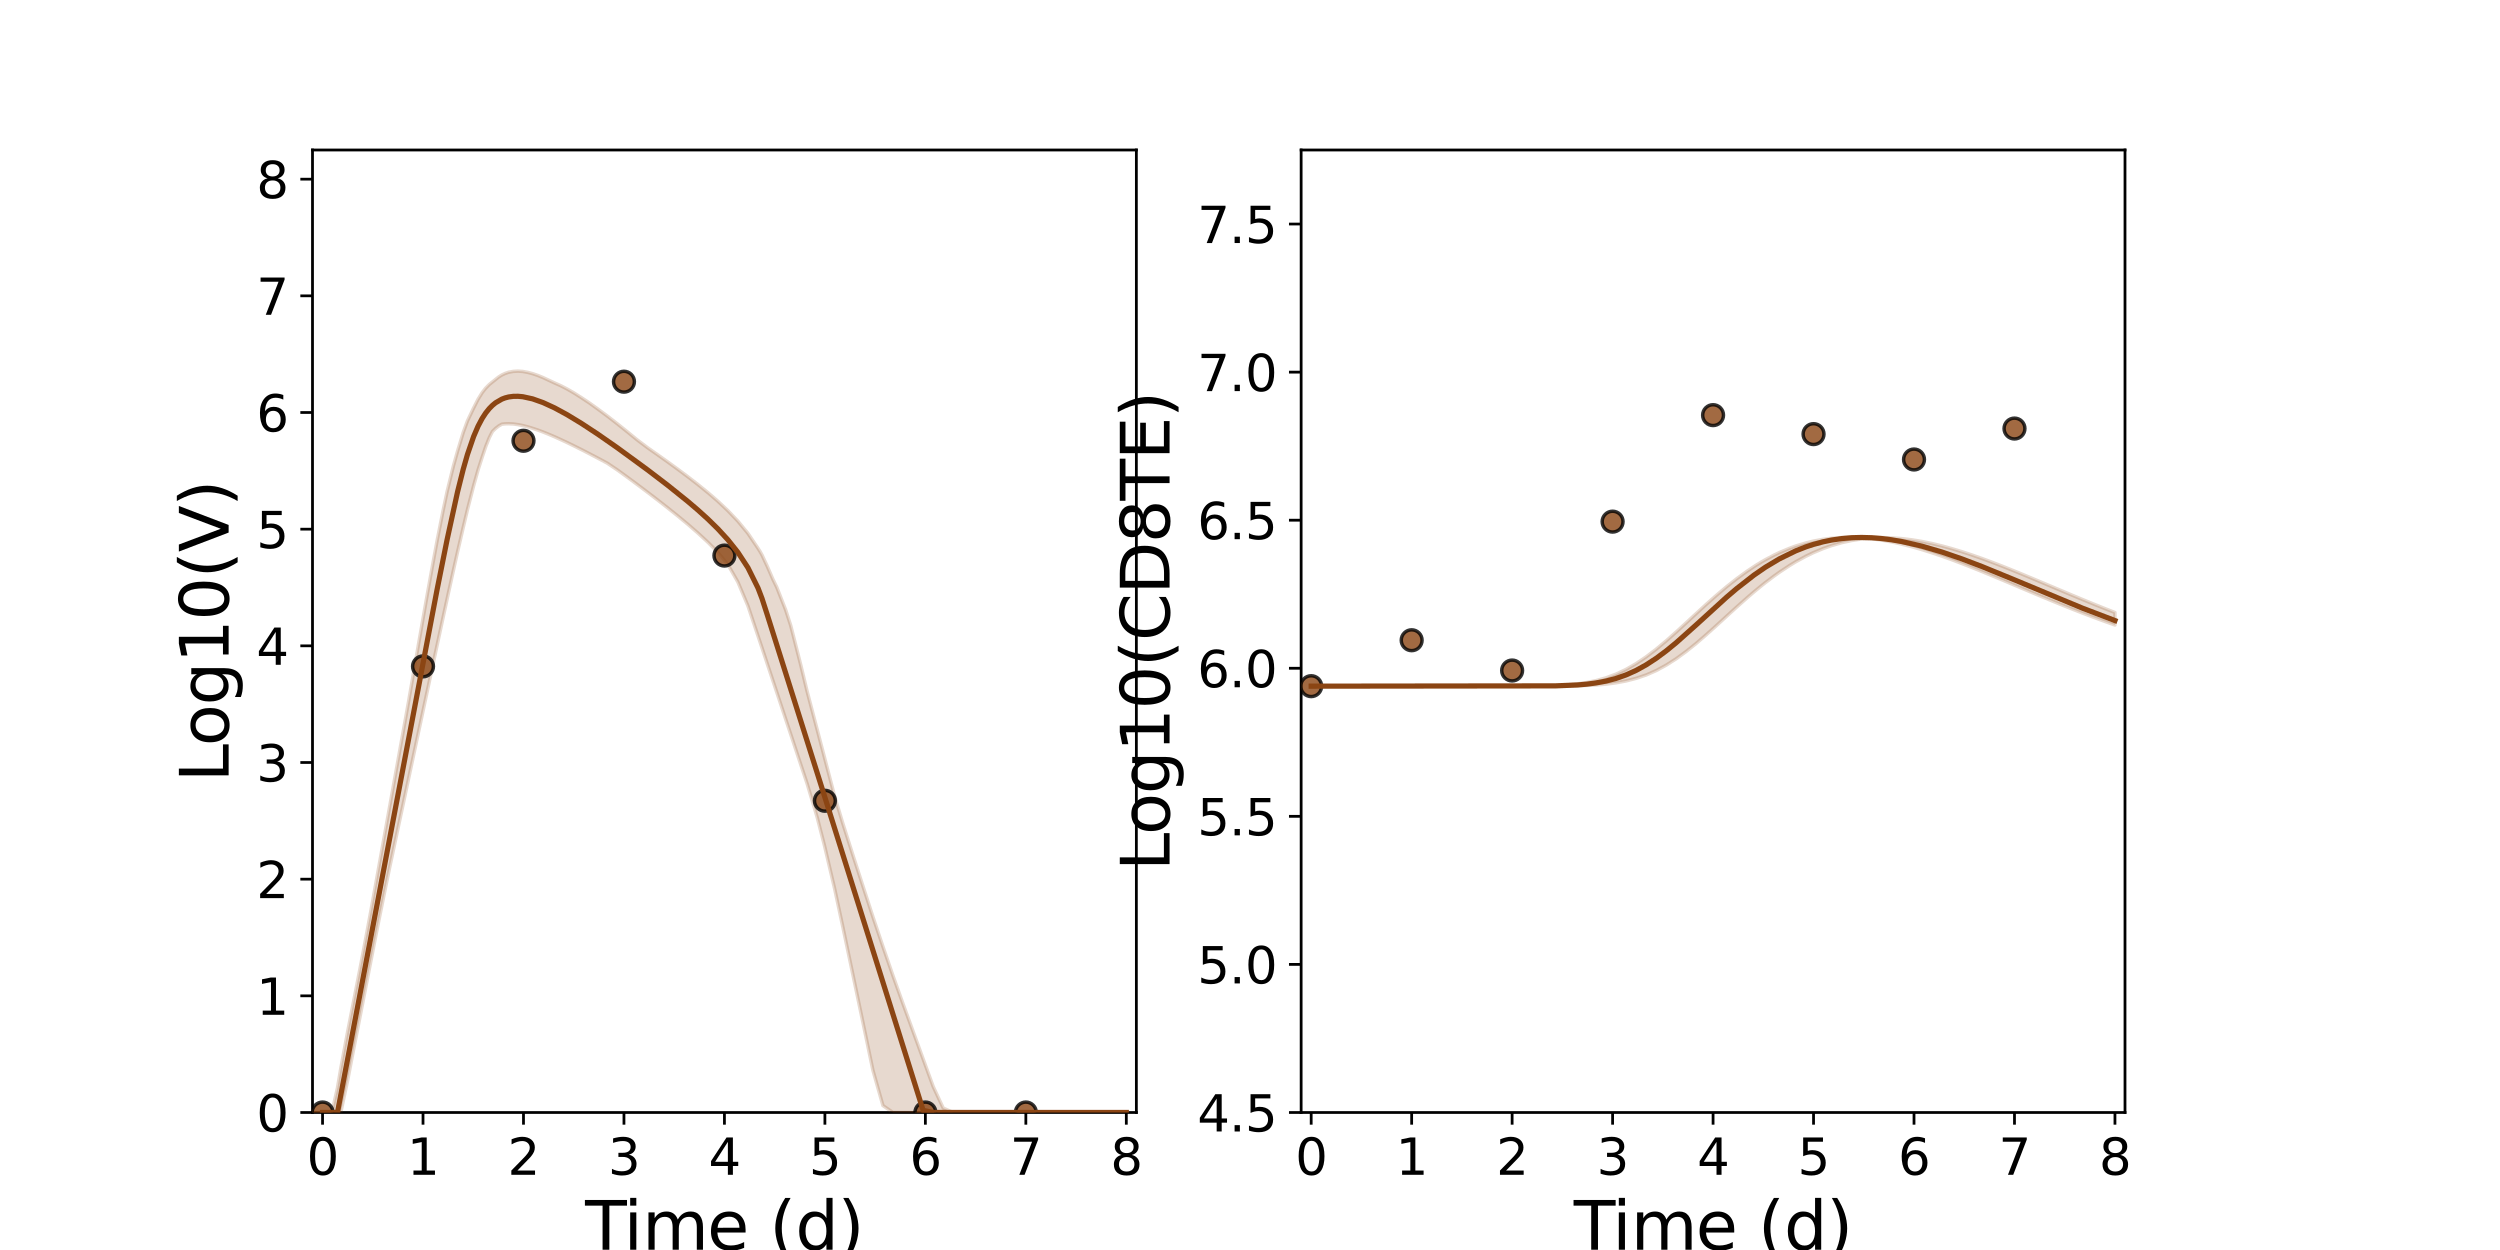 <?xml version="1.0" encoding="utf-8" standalone="no"?>
<!DOCTYPE svg PUBLIC "-//W3C//DTD SVG 1.1//EN"
  "http://www.w3.org/Graphics/SVG/1.1/DTD/svg11.dtd">
<svg xmlns:xlink="http://www.w3.org/1999/xlink" width="720pt" height="360pt" viewBox="0 0 720 360" xmlns="http://www.w3.org/2000/svg" version="1.1">
 <defs>
  <style type="text/css">*{stroke-linejoin: round; stroke-linecap: butt}</style>
 </defs>
 <g id="figure_1">
  <g id="patch_1">
   <path d="M 0 360 
L 720 360 
L 720 0 
L 0 0 
z
" style="fill: #ffffff"/>
  </g>
  <g id="axes_1">
   <g id="patch_2">
    <path d="M 90 320.4 
L 327.273 320.4 
L 327.273 43.2 
L 90 43.2 
z
" style="fill: #ffffff"/>
   </g>
   <g id="matplotlib.axis_1">
    <g id="xtick_1">
     <g id="line2d_1">
      <defs>
       <path id="ma4bed86391" d="M 0 0 
L 0 3.5 
" style="stroke: #000000; stroke-width: 0.8"/>
      </defs>
      <g>
       <use xlink:href="#ma4bed86391" x="92.894" y="320.4" style="stroke: #000000; stroke-width: 0.8"/>
      </g>
     </g>
     <g id="text_1">
      <!-- 0 -->
      <g transform="translate(88.313 338.342) scale(0.144 -0.144)">
       <defs>
        <path id="DejaVuSans-30" d="M 2034 4250 
Q 1547 4250 1301 3770 
Q 1056 3291 1056 2328 
Q 1056 1369 1301 889 
Q 1547 409 2034 409 
Q 2525 409 2770 889 
Q 3016 1369 3016 2328 
Q 3016 3291 2770 3770 
Q 2525 4250 2034 4250 
z
M 2034 4750 
Q 2819 4750 3233 4129 
Q 3647 3509 3647 2328 
Q 3647 1150 3233 529 
Q 2819 -91 2034 -91 
Q 1250 -91 836 529 
Q 422 1150 422 2328 
Q 422 3509 836 4129 
Q 1250 4750 2034 4750 
z
" transform="scale(0.016)"/>
       </defs>
       <use xlink:href="#DejaVuSans-30"/>
      </g>
     </g>
    </g>
    <g id="xtick_2">
     <g id="line2d_2">
      <g>
       <use xlink:href="#ma4bed86391" x="121.829" y="320.4" style="stroke: #000000; stroke-width: 0.8"/>
      </g>
     </g>
     <g id="text_2">
      <!-- 1 -->
      <g transform="translate(117.248 338.342) scale(0.144 -0.144)">
       <defs>
        <path id="DejaVuSans-31" d="M 794 531 
L 1825 531 
L 1825 4091 
L 703 3866 
L 703 4441 
L 1819 4666 
L 2450 4666 
L 2450 531 
L 3481 531 
L 3481 0 
L 794 0 
L 794 531 
z
" transform="scale(0.016)"/>
       </defs>
       <use xlink:href="#DejaVuSans-31"/>
      </g>
     </g>
    </g>
    <g id="xtick_3">
     <g id="line2d_3">
      <g>
       <use xlink:href="#ma4bed86391" x="150.765" y="320.4" style="stroke: #000000; stroke-width: 0.8"/>
      </g>
     </g>
     <g id="text_3">
      <!-- 2 -->
      <g transform="translate(146.184 338.342) scale(0.144 -0.144)">
       <defs>
        <path id="DejaVuSans-32" d="M 1228 531 
L 3431 531 
L 3431 0 
L 469 0 
L 469 531 
Q 828 903 1448 1529 
Q 2069 2156 2228 2338 
Q 2531 2678 2651 2914 
Q 2772 3150 2772 3378 
Q 2772 3750 2511 3984 
Q 2250 4219 1831 4219 
Q 1534 4219 1204 4116 
Q 875 4013 500 3803 
L 500 4441 
Q 881 4594 1212 4672 
Q 1544 4750 1819 4750 
Q 2544 4750 2975 4387 
Q 3406 4025 3406 3419 
Q 3406 3131 3298 2873 
Q 3191 2616 2906 2266 
Q 2828 2175 2409 1742 
Q 1991 1309 1228 531 
z
" transform="scale(0.016)"/>
       </defs>
       <use xlink:href="#DejaVuSans-32"/>
      </g>
     </g>
    </g>
    <g id="xtick_4">
     <g id="line2d_4">
      <g>
       <use xlink:href="#ma4bed86391" x="179.701" y="320.4" style="stroke: #000000; stroke-width: 0.8"/>
      </g>
     </g>
     <g id="text_4">
      <!-- 3 -->
      <g transform="translate(175.12 338.342) scale(0.144 -0.144)">
       <defs>
        <path id="DejaVuSans-33" d="M 2597 2516 
Q 3050 2419 3304 2112 
Q 3559 1806 3559 1356 
Q 3559 666 3084 287 
Q 2609 -91 1734 -91 
Q 1441 -91 1130 -33 
Q 819 25 488 141 
L 488 750 
Q 750 597 1062 519 
Q 1375 441 1716 441 
Q 2309 441 2620 675 
Q 2931 909 2931 1356 
Q 2931 1769 2642 2001 
Q 2353 2234 1838 2234 
L 1294 2234 
L 1294 2753 
L 1863 2753 
Q 2328 2753 2575 2939 
Q 2822 3125 2822 3475 
Q 2822 3834 2567 4026 
Q 2313 4219 1838 4219 
Q 1578 4219 1281 4162 
Q 984 4106 628 3988 
L 628 4550 
Q 988 4650 1302 4700 
Q 1616 4750 1894 4750 
Q 2613 4750 3031 4423 
Q 3450 4097 3450 3541 
Q 3450 3153 3228 2886 
Q 3006 2619 2597 2516 
z
" transform="scale(0.016)"/>
       </defs>
       <use xlink:href="#DejaVuSans-33"/>
      </g>
     </g>
    </g>
    <g id="xtick_5">
     <g id="line2d_5">
      <g>
       <use xlink:href="#ma4bed86391" x="208.636" y="320.4" style="stroke: #000000; stroke-width: 0.8"/>
      </g>
     </g>
     <g id="text_5">
      <!-- 4 -->
      <g transform="translate(204.055 338.342) scale(0.144 -0.144)">
       <defs>
        <path id="DejaVuSans-34" d="M 2419 4116 
L 825 1625 
L 2419 1625 
L 2419 4116 
z
M 2253 4666 
L 3047 4666 
L 3047 1625 
L 3713 1625 
L 3713 1100 
L 3047 1100 
L 3047 0 
L 2419 0 
L 2419 1100 
L 313 1100 
L 313 1709 
L 2253 4666 
z
" transform="scale(0.016)"/>
       </defs>
       <use xlink:href="#DejaVuSans-34"/>
      </g>
     </g>
    </g>
    <g id="xtick_6">
     <g id="line2d_6">
      <g>
       <use xlink:href="#ma4bed86391" x="237.572" y="320.4" style="stroke: #000000; stroke-width: 0.8"/>
      </g>
     </g>
     <g id="text_6">
      <!-- 5 -->
      <g transform="translate(232.991 338.342) scale(0.144 -0.144)">
       <defs>
        <path id="DejaVuSans-35" d="M 691 4666 
L 3169 4666 
L 3169 4134 
L 1269 4134 
L 1269 2991 
Q 1406 3038 1543 3061 
Q 1681 3084 1819 3084 
Q 2600 3084 3056 2656 
Q 3513 2228 3513 1497 
Q 3513 744 3044 326 
Q 2575 -91 1722 -91 
Q 1428 -91 1123 -41 
Q 819 9 494 109 
L 494 744 
Q 775 591 1075 516 
Q 1375 441 1709 441 
Q 2250 441 2565 725 
Q 2881 1009 2881 1497 
Q 2881 1984 2565 2268 
Q 2250 2553 1709 2553 
Q 1456 2553 1204 2497 
Q 953 2441 691 2322 
L 691 4666 
z
" transform="scale(0.016)"/>
       </defs>
       <use xlink:href="#DejaVuSans-35"/>
      </g>
     </g>
    </g>
    <g id="xtick_7">
     <g id="line2d_7">
      <g>
       <use xlink:href="#ma4bed86391" x="266.508" y="320.4" style="stroke: #000000; stroke-width: 0.8"/>
      </g>
     </g>
     <g id="text_7">
      <!-- 6 -->
      <g transform="translate(261.927 338.342) scale(0.144 -0.144)">
       <defs>
        <path id="DejaVuSans-36" d="M 2113 2584 
Q 1688 2584 1439 2293 
Q 1191 2003 1191 1497 
Q 1191 994 1439 701 
Q 1688 409 2113 409 
Q 2538 409 2786 701 
Q 3034 994 3034 1497 
Q 3034 2003 2786 2293 
Q 2538 2584 2113 2584 
z
M 3366 4563 
L 3366 3988 
Q 3128 4100 2886 4159 
Q 2644 4219 2406 4219 
Q 1781 4219 1451 3797 
Q 1122 3375 1075 2522 
Q 1259 2794 1537 2939 
Q 1816 3084 2150 3084 
Q 2853 3084 3261 2657 
Q 3669 2231 3669 1497 
Q 3669 778 3244 343 
Q 2819 -91 2113 -91 
Q 1303 -91 875 529 
Q 447 1150 447 2328 
Q 447 3434 972 4092 
Q 1497 4750 2381 4750 
Q 2619 4750 2861 4703 
Q 3103 4656 3366 4563 
z
" transform="scale(0.016)"/>
       </defs>
       <use xlink:href="#DejaVuSans-36"/>
      </g>
     </g>
    </g>
    <g id="xtick_8">
     <g id="line2d_8">
      <g>
       <use xlink:href="#ma4bed86391" x="295.443" y="320.4" style="stroke: #000000; stroke-width: 0.8"/>
      </g>
     </g>
     <g id="text_8">
      <!-- 7 -->
      <g transform="translate(290.862 338.342) scale(0.144 -0.144)">
       <defs>
        <path id="DejaVuSans-37" d="M 525 4666 
L 3525 4666 
L 3525 4397 
L 1831 0 
L 1172 0 
L 2766 4134 
L 525 4134 
L 525 4666 
z
" transform="scale(0.016)"/>
       </defs>
       <use xlink:href="#DejaVuSans-37"/>
      </g>
     </g>
    </g>
    <g id="xtick_9">
     <g id="line2d_9">
      <g>
       <use xlink:href="#ma4bed86391" x="324.379" y="320.4" style="stroke: #000000; stroke-width: 0.8"/>
      </g>
     </g>
     <g id="text_9">
      <!-- 8 -->
      <g transform="translate(319.798 338.342) scale(0.144 -0.144)">
       <defs>
        <path id="DejaVuSans-38" d="M 2034 2216 
Q 1584 2216 1326 1975 
Q 1069 1734 1069 1313 
Q 1069 891 1326 650 
Q 1584 409 2034 409 
Q 2484 409 2743 651 
Q 3003 894 3003 1313 
Q 3003 1734 2745 1975 
Q 2488 2216 2034 2216 
z
M 1403 2484 
Q 997 2584 770 2862 
Q 544 3141 544 3541 
Q 544 4100 942 4425 
Q 1341 4750 2034 4750 
Q 2731 4750 3128 4425 
Q 3525 4100 3525 3541 
Q 3525 3141 3298 2862 
Q 3072 2584 2669 2484 
Q 3125 2378 3379 2068 
Q 3634 1759 3634 1313 
Q 3634 634 3220 271 
Q 2806 -91 2034 -91 
Q 1263 -91 848 271 
Q 434 634 434 1313 
Q 434 1759 690 2068 
Q 947 2378 1403 2484 
z
M 1172 3481 
Q 1172 3119 1398 2916 
Q 1625 2713 2034 2713 
Q 2441 2713 2670 2916 
Q 2900 3119 2900 3481 
Q 2900 3844 2670 4047 
Q 2441 4250 2034 4250 
Q 1625 4250 1398 4047 
Q 1172 3844 1172 3481 
z
" transform="scale(0.016)"/>
       </defs>
       <use xlink:href="#DejaVuSans-38"/>
      </g>
     </g>
    </g>
    <g id="text_10">
     <!-- Time (d) -->
     <g transform="translate(168.511 359.925) scale(0.192 -0.192)">
      <defs>
       <path id="DejaVuSans-54" d="M -19 4666 
L 3928 4666 
L 3928 4134 
L 2272 4134 
L 2272 0 
L 1638 0 
L 1638 4134 
L -19 4134 
L -19 4666 
z
" transform="scale(0.016)"/>
       <path id="DejaVuSans-69" d="M 603 3500 
L 1178 3500 
L 1178 0 
L 603 0 
L 603 3500 
z
M 603 4863 
L 1178 4863 
L 1178 4134 
L 603 4134 
L 603 4863 
z
" transform="scale(0.016)"/>
       <path id="DejaVuSans-6d" d="M 3328 2828 
Q 3544 3216 3844 3400 
Q 4144 3584 4550 3584 
Q 5097 3584 5394 3201 
Q 5691 2819 5691 2113 
L 5691 0 
L 5113 0 
L 5113 2094 
Q 5113 2597 4934 2840 
Q 4756 3084 4391 3084 
Q 3944 3084 3684 2787 
Q 3425 2491 3425 1978 
L 3425 0 
L 2847 0 
L 2847 2094 
Q 2847 2600 2669 2842 
Q 2491 3084 2119 3084 
Q 1678 3084 1418 2786 
Q 1159 2488 1159 1978 
L 1159 0 
L 581 0 
L 581 3500 
L 1159 3500 
L 1159 2956 
Q 1356 3278 1631 3431 
Q 1906 3584 2284 3584 
Q 2666 3584 2933 3390 
Q 3200 3197 3328 2828 
z
" transform="scale(0.016)"/>
       <path id="DejaVuSans-65" d="M 3597 1894 
L 3597 1613 
L 953 1613 
Q 991 1019 1311 708 
Q 1631 397 2203 397 
Q 2534 397 2845 478 
Q 3156 559 3463 722 
L 3463 178 
Q 3153 47 2828 -22 
Q 2503 -91 2169 -91 
Q 1331 -91 842 396 
Q 353 884 353 1716 
Q 353 2575 817 3079 
Q 1281 3584 2069 3584 
Q 2775 3584 3186 3129 
Q 3597 2675 3597 1894 
z
M 3022 2063 
Q 3016 2534 2758 2815 
Q 2500 3097 2075 3097 
Q 1594 3097 1305 2825 
Q 1016 2553 972 2059 
L 3022 2063 
z
" transform="scale(0.016)"/>
       <path id="DejaVuSans-20" transform="scale(0.016)"/>
       <path id="DejaVuSans-28" d="M 1984 4856 
Q 1566 4138 1362 3434 
Q 1159 2731 1159 2009 
Q 1159 1288 1364 580 
Q 1569 -128 1984 -844 
L 1484 -844 
Q 1016 -109 783 600 
Q 550 1309 550 2009 
Q 550 2706 781 3412 
Q 1013 4119 1484 4856 
L 1984 4856 
z
" transform="scale(0.016)"/>
       <path id="DejaVuSans-64" d="M 2906 2969 
L 2906 4863 
L 3481 4863 
L 3481 0 
L 2906 0 
L 2906 525 
Q 2725 213 2448 61 
Q 2172 -91 1784 -91 
Q 1150 -91 751 415 
Q 353 922 353 1747 
Q 353 2572 751 3078 
Q 1150 3584 1784 3584 
Q 2172 3584 2448 3432 
Q 2725 3281 2906 2969 
z
M 947 1747 
Q 947 1113 1208 752 
Q 1469 391 1925 391 
Q 2381 391 2643 752 
Q 2906 1113 2906 1747 
Q 2906 2381 2643 2742 
Q 2381 3103 1925 3103 
Q 1469 3103 1208 2742 
Q 947 2381 947 1747 
z
" transform="scale(0.016)"/>
       <path id="DejaVuSans-29" d="M 513 4856 
L 1013 4856 
Q 1481 4119 1714 3412 
Q 1947 2706 1947 2009 
Q 1947 1309 1714 600 
Q 1481 -109 1013 -844 
L 513 -844 
Q 928 -128 1133 580 
Q 1338 1288 1338 2009 
Q 1338 2731 1133 3434 
Q 928 4138 513 4856 
z
" transform="scale(0.016)"/>
      </defs>
      <use xlink:href="#DejaVuSans-54"/>
      <use xlink:href="#DejaVuSans-69" x="57.959"/>
      <use xlink:href="#DejaVuSans-6d" x="85.742"/>
      <use xlink:href="#DejaVuSans-65" x="183.154"/>
      <use xlink:href="#DejaVuSans-20" x="244.678"/>
      <use xlink:href="#DejaVuSans-28" x="276.465"/>
      <use xlink:href="#DejaVuSans-64" x="315.479"/>
      <use xlink:href="#DejaVuSans-29" x="378.955"/>
     </g>
    </g>
   </g>
   <g id="matplotlib.axis_2">
    <g id="ytick_1">
     <g id="line2d_10">
      <defs>
       <path id="m85602be87c" d="M 0 0 
L -3.5 0 
" style="stroke: #000000; stroke-width: 0.8"/>
      </defs>
      <g>
       <use xlink:href="#m85602be87c" x="90" y="320.4" style="stroke: #000000; stroke-width: 0.8"/>
      </g>
     </g>
     <g id="text_11">
      <!-- 0 -->
      <g transform="translate(73.838 325.871) scale(0.144 -0.144)">
       <use xlink:href="#DejaVuSans-30"/>
      </g>
     </g>
    </g>
    <g id="ytick_2">
     <g id="line2d_11">
      <g>
       <use xlink:href="#m85602be87c" x="90" y="286.8" style="stroke: #000000; stroke-width: 0.8"/>
      </g>
     </g>
     <g id="text_12">
      <!-- 1 -->
      <g transform="translate(73.838 292.271) scale(0.144 -0.144)">
       <use xlink:href="#DejaVuSans-31"/>
      </g>
     </g>
    </g>
    <g id="ytick_3">
     <g id="line2d_12">
      <g>
       <use xlink:href="#m85602be87c" x="90" y="253.2" style="stroke: #000000; stroke-width: 0.8"/>
      </g>
     </g>
     <g id="text_13">
      <!-- 2 -->
      <g transform="translate(73.838 258.671) scale(0.144 -0.144)">
       <use xlink:href="#DejaVuSans-32"/>
      </g>
     </g>
    </g>
    <g id="ytick_4">
     <g id="line2d_13">
      <g>
       <use xlink:href="#m85602be87c" x="90" y="219.6" style="stroke: #000000; stroke-width: 0.8"/>
      </g>
     </g>
     <g id="text_14">
      <!-- 3 -->
      <g transform="translate(73.838 225.071) scale(0.144 -0.144)">
       <use xlink:href="#DejaVuSans-33"/>
      </g>
     </g>
    </g>
    <g id="ytick_5">
     <g id="line2d_14">
      <g>
       <use xlink:href="#m85602be87c" x="90" y="186" style="stroke: #000000; stroke-width: 0.8"/>
      </g>
     </g>
     <g id="text_15">
      <!-- 4 -->
      <g transform="translate(73.838 191.471) scale(0.144 -0.144)">
       <use xlink:href="#DejaVuSans-34"/>
      </g>
     </g>
    </g>
    <g id="ytick_6">
     <g id="line2d_15">
      <g>
       <use xlink:href="#m85602be87c" x="90" y="152.4" style="stroke: #000000; stroke-width: 0.8"/>
      </g>
     </g>
     <g id="text_16">
      <!-- 5 -->
      <g transform="translate(73.838 157.871) scale(0.144 -0.144)">
       <use xlink:href="#DejaVuSans-35"/>
      </g>
     </g>
    </g>
    <g id="ytick_7">
     <g id="line2d_16">
      <g>
       <use xlink:href="#m85602be87c" x="90" y="118.8" style="stroke: #000000; stroke-width: 0.8"/>
      </g>
     </g>
     <g id="text_17">
      <!-- 6 -->
      <g transform="translate(73.838 124.271) scale(0.144 -0.144)">
       <use xlink:href="#DejaVuSans-36"/>
      </g>
     </g>
    </g>
    <g id="ytick_8">
     <g id="line2d_17">
      <g>
       <use xlink:href="#m85602be87c" x="90" y="85.2" style="stroke: #000000; stroke-width: 0.8"/>
      </g>
     </g>
     <g id="text_18">
      <!-- 7 -->
      <g transform="translate(73.838 90.671) scale(0.144 -0.144)">
       <use xlink:href="#DejaVuSans-37"/>
      </g>
     </g>
    </g>
    <g id="ytick_9">
     <g id="line2d_18">
      <g>
       <use xlink:href="#m85602be87c" x="90" y="51.6" style="stroke: #000000; stroke-width: 0.8"/>
      </g>
     </g>
     <g id="text_19">
      <!-- 8 -->
      <g transform="translate(73.838 57.071) scale(0.144 -0.144)">
       <use xlink:href="#DejaVuSans-38"/>
      </g>
     </g>
    </g>
    <g id="text_20">
     <!-- Log10(V) -->
     <g transform="translate(65.845 225.224) rotate(-90) scale(0.192 -0.192)">
      <defs>
       <path id="DejaVuSans-4c" d="M 628 4666 
L 1259 4666 
L 1259 531 
L 3531 531 
L 3531 0 
L 628 0 
L 628 4666 
z
" transform="scale(0.016)"/>
       <path id="DejaVuSans-6f" d="M 1959 3097 
Q 1497 3097 1228 2736 
Q 959 2375 959 1747 
Q 959 1119 1226 758 
Q 1494 397 1959 397 
Q 2419 397 2687 759 
Q 2956 1122 2956 1747 
Q 2956 2369 2687 2733 
Q 2419 3097 1959 3097 
z
M 1959 3584 
Q 2709 3584 3137 3096 
Q 3566 2609 3566 1747 
Q 3566 888 3137 398 
Q 2709 -91 1959 -91 
Q 1206 -91 779 398 
Q 353 888 353 1747 
Q 353 2609 779 3096 
Q 1206 3584 1959 3584 
z
" transform="scale(0.016)"/>
       <path id="DejaVuSans-67" d="M 2906 1791 
Q 2906 2416 2648 2759 
Q 2391 3103 1925 3103 
Q 1463 3103 1205 2759 
Q 947 2416 947 1791 
Q 947 1169 1205 825 
Q 1463 481 1925 481 
Q 2391 481 2648 825 
Q 2906 1169 2906 1791 
z
M 3481 434 
Q 3481 -459 3084 -895 
Q 2688 -1331 1869 -1331 
Q 1566 -1331 1297 -1286 
Q 1028 -1241 775 -1147 
L 775 -588 
Q 1028 -725 1275 -790 
Q 1522 -856 1778 -856 
Q 2344 -856 2625 -561 
Q 2906 -266 2906 331 
L 2906 616 
Q 2728 306 2450 153 
Q 2172 0 1784 0 
Q 1141 0 747 490 
Q 353 981 353 1791 
Q 353 2603 747 3093 
Q 1141 3584 1784 3584 
Q 2172 3584 2450 3431 
Q 2728 3278 2906 2969 
L 2906 3500 
L 3481 3500 
L 3481 434 
z
" transform="scale(0.016)"/>
       <path id="DejaVuSans-56" d="M 1831 0 
L 50 4666 
L 709 4666 
L 2188 738 
L 3669 4666 
L 4325 4666 
L 2547 0 
L 1831 0 
z
" transform="scale(0.016)"/>
      </defs>
      <use xlink:href="#DejaVuSans-4c"/>
      <use xlink:href="#DejaVuSans-6f" x="53.963"/>
      <use xlink:href="#DejaVuSans-67" x="115.145"/>
      <use xlink:href="#DejaVuSans-31" x="178.621"/>
      <use xlink:href="#DejaVuSans-30" x="242.244"/>
      <use xlink:href="#DejaVuSans-28" x="305.867"/>
      <use xlink:href="#DejaVuSans-56" x="344.881"/>
      <use xlink:href="#DejaVuSans-29" x="413.289"/>
     </g>
    </g>
   </g>
   <g id="patch_3">
    <path d="M 90 320.4 
L 90 43.2 
" style="fill: none; stroke: #000000; stroke-width: 0.8; stroke-linejoin: miter; stroke-linecap: square"/>
   </g>
   <g id="patch_4">
    <path d="M 327.273 320.4 
L 327.273 43.2 
" style="fill: none; stroke: #000000; stroke-width: 0.8; stroke-linejoin: miter; stroke-linecap: square"/>
   </g>
   <g id="patch_5">
    <path d="M 90 320.4 
L 327.273 320.4 
" style="fill: none; stroke: #000000; stroke-width: 0.8; stroke-linejoin: miter; stroke-linecap: square"/>
   </g>
   <g id="patch_6">
    <path d="M 90 43.2 
L 327.273 43.2 
" style="fill: none; stroke: #000000; stroke-width: 0.8; stroke-linejoin: miter; stroke-linecap: square"/>
   </g>
   <g id="PolyCollection_1">
    <defs>
     <path id="m6704be38ff" d="M 92.894 -39.6 
L 92.894 -39.6 
L 92.898 -39.6 
L 92.945 -39.6 
L 93.408 -39.6 
L 93.872 -39.6 
L 94.856 -39.6 
L 95.625 -39.6 
L 97.184 -39.6 
L 98.15 -39.6 
L 100.159 -49.03 
L 101.142 -54.172 
L 102.728 -62.285 
L 103.81 -67.797 
L 105.651 -77.279 
L 106.724 -82.765 
L 108.277 -90.733 
L 109.407 -96.393 
L 111.131 -104.883 
L 112.249 -110.289 
L 113.784 -117.484 
L 114.937 -122.905 
L 116.602 -130.704 
L 117.738 -136.051 
L 119.257 -143.177 
L 120.418 -148.616 
L 122.049 -156.252 
L 123.196 -161.618 
L 124.734 -168.811 
L 125.907 -174.264 
L 127.574 -181.995 
L 128.762 -187.448 
L 130.584 -195.745 
L 131.778 -201.059 
L 133.399 -208.051 
L 134.63 -213.222 
L 136.414 -220.158 
L 137.68 -224.645 
L 138.867 -228.341 
L 139.888 -231.378 
L 140.909 -233.938 
L 141.817 -235.733 
L 142.725 -236.615 
L 143.633 -237.326 
L 144.541 -237.836 
L 145.449 -237.931 
L 146.496 -237.958 
L 147.841 -237.888 
L 149.186 -237.705 
L 150.564 -237.436 
L 151.951 -237.085 
L 153.388 -236.645 
L 154.863 -236.154 
L 156.407 -235.585 
L 158.02 -234.929 
L 159.73 -234.203 
L 161.44 -233.423 
L 163.303 -232.557 
L 165.252 -231.605 
L 167.418 -230.526 
L 169.583 -229.413 
L 172.19 -228.049 
L 174.896 -226.604 
L 177.79 -224.664 
L 180.683 -222.561 
L 183.577 -220.421 
L 186.47 -218.243 
L 189.364 -216.027 
L 192.258 -213.765 
L 195.151 -211.445 
L 198.045 -209.044 
L 200.938 -206.533 
L 203.832 -203.861 
L 206.725 -200.959 
L 209.619 -197.416 
L 212.513 -192.379 
L 215.406 -185.503 
L 218.3 -176.869 
L 218.878 -175.143 
L 219.457 -173.412 
L 219.861 -172.194 
L 219.923 -172.009 
L 219.955 -171.914 
L 219.967 -171.877 
L 219.985 -171.823 
L 219.996 -171.788 
L 220.03 -171.687 
L 220.074 -171.555 
L 220.181 -171.231 
L 220.413 -170.532 
L 221.011 -168.73 
L 222.602 -163.955 
L 223.705 -160.65 
L 226.244 -152.977 
L 227.738 -148.502 
L 230.631 -139.771 
L 232.45 -134.303 
L 235.343 -124.618 
L 237.454 -116.44 
L 240.347 -104.162 
L 242.714 -93.136 
L 245.607 -79.409 
L 248.501 -65.638 
L 251.394 -51.78 
L 254.288 -41.587 
L 257.182 -39.6 
L 260.075 -39.6 
L 262.969 -39.6 
L 265.862 -39.6 
L 268.756 -39.6 
L 271.649 -39.6 
L 274.543 -39.6 
L 277.437 -39.6 
L 280.33 -39.6 
L 283.224 -39.6 
L 286.117 -39.6 
L 289.011 -39.6 
L 291.904 -39.6 
L 294.798 -39.6 
L 297.692 -39.6 
L 300.585 -39.6 
L 303.479 -39.6 
L 306.372 -39.6 
L 309.266 -39.6 
L 312.159 -39.6 
L 315.053 -39.6 
L 317.947 -39.6 
L 320.84 -39.6 
L 323.734 -39.6 
L 324.379 -39.6 
L 324.379 -39.6 
L 324.379 -39.6 
L 323.734 -39.6 
L 320.84 -39.6 
L 317.947 -39.6 
L 315.053 -39.6 
L 312.159 -39.6 
L 309.266 -39.6 
L 306.372 -39.6 
L 303.479 -39.6 
L 300.585 -39.6 
L 297.692 -39.6 
L 294.798 -39.6 
L 291.904 -39.6 
L 289.011 -39.6 
L 286.117 -39.6 
L 283.224 -39.6 
L 280.33 -39.6 
L 277.437 -39.6 
L 274.543 -39.6 
L 271.649 -40.862 
L 268.756 -47.082 
L 265.862 -55.014 
L 262.969 -62.946 
L 260.075 -70.878 
L 257.182 -78.976 
L 254.288 -87.374 
L 251.394 -95.97 
L 248.501 -104.871 
L 245.607 -113.826 
L 242.714 -122.919 
L 240.347 -130.778 
L 237.454 -141.841 
L 235.343 -149.892 
L 232.45 -160.891 
L 230.631 -168.448 
L 227.738 -179.819 
L 226.244 -184.426 
L 223.705 -190.884 
L 222.602 -193.151 
L 221.011 -196.823 
L 220.413 -198.106 
L 220.181 -198.604 
L 220.074 -198.834 
L 220.03 -198.928 
L 219.996 -199 
L 219.985 -199.025 
L 219.967 -199.064 
L 219.955 -199.09 
L 219.923 -199.158 
L 219.861 -199.289 
L 219.457 -200.157 
L 218.878 -201.184 
L 218.3 -202.1 
L 215.406 -206.388 
L 212.513 -209.906 
L 209.619 -212.945 
L 206.725 -215.664 
L 203.832 -218.163 
L 200.938 -220.508 
L 198.045 -222.744 
L 195.151 -224.902 
L 192.258 -227.002 
L 189.364 -229.061 
L 186.47 -231.086 
L 183.577 -233.268 
L 180.683 -235.632 
L 177.79 -237.948 
L 174.896 -240.19 
L 172.19 -242.195 
L 169.583 -244.058 
L 167.418 -245.493 
L 165.252 -246.868 
L 163.303 -247.987 
L 161.44 -248.946 
L 159.73 -249.709 
L 158.02 -250.503 
L 156.407 -251.258 
L 154.863 -251.886 
L 153.388 -252.392 
L 151.951 -252.767 
L 150.564 -253.021 
L 149.186 -253.12 
L 147.841 -253.043 
L 146.496 -252.799 
L 145.449 -252.442 
L 144.541 -252.011 
L 143.633 -251.446 
L 142.725 -250.729 
L 141.817 -249.998 
L 140.909 -249.264 
L 139.888 -248.233 
L 138.867 -246.929 
L 137.68 -245.013 
L 136.414 -242.532 
L 134.63 -238.784 
L 133.399 -235.423 
L 131.778 -230.08 
L 130.584 -225.815 
L 128.762 -218.415 
L 127.574 -212.797 
L 125.907 -204.403 
L 124.734 -198.082 
L 123.196 -189.596 
L 122.049 -183.114 
L 120.418 -173.822 
L 119.257 -167.124 
L 117.738 -158.369 
L 116.602 -152.021 
L 114.937 -142.786 
L 113.784 -136.378 
L 112.249 -127.857 
L 111.131 -121.654 
L 109.407 -112.059 
L 108.277 -105.772 
L 106.724 -97.202 
L 105.651 -91.428 
L 103.81 -81.689 
L 102.728 -76.187 
L 101.142 -68.082 
L 100.159 -63.075 
L 98.15 -52.339 
L 97.184 -46.671 
L 95.625 -39.761 
L 94.856 -39.6 
L 93.872 -39.6 
L 93.408 -39.6 
L 92.945 -39.6 
L 92.898 -39.6 
L 92.894 -39.6 
z
" style="stroke: #8b4513; stroke-opacity: 0.2"/>
    </defs>
    <g clip-path="url(#pfbbeaace3c)">
     <use xlink:href="#m6704be38ff" x="0" y="360" style="fill: #8b4513; fill-opacity: 0.2; stroke: #8b4513; stroke-opacity: 0.2"/>
    </g>
   </g>
   <g id="PathCollection_1">
    <defs>
     <path id="maab312f93e" d="M 0 3 
C 0.796 3 1.559 2.684 2.121 2.121 
C 2.684 1.559 3 0.796 3 0 
C 3 -0.796 2.684 -1.559 2.121 -2.121 
C 1.559 -2.684 0.796 -3 0 -3 
C -0.796 -3 -1.559 -2.684 -2.121 -2.121 
C -2.684 -1.559 -3 -0.796 -3 0 
C -3 0.796 -2.684 1.559 -2.121 2.121 
C -1.559 2.684 -0.796 3 0 3 
z
" style="stroke: #000000; stroke-opacity: 0.8"/>
    </defs>
    <g clip-path="url(#pfbbeaace3c)">
     <use xlink:href="#maab312f93e" x="92.894" y="320.4" style="fill: #8b4513; fill-opacity: 0.8; stroke: #000000; stroke-opacity: 0.8"/>
     <use xlink:href="#maab312f93e" x="121.829" y="191.916" style="fill: #8b4513; fill-opacity: 0.8; stroke: #000000; stroke-opacity: 0.8"/>
     <use xlink:href="#maab312f93e" x="150.765" y="126.942" style="fill: #8b4513; fill-opacity: 0.8; stroke: #000000; stroke-opacity: 0.8"/>
     <use xlink:href="#maab312f93e" x="179.701" y="109.928" style="fill: #8b4513; fill-opacity: 0.8; stroke: #000000; stroke-opacity: 0.8"/>
     <use xlink:href="#maab312f93e" x="208.636" y="160.005" style="fill: #8b4513; fill-opacity: 0.8; stroke: #000000; stroke-opacity: 0.8"/>
     <use xlink:href="#maab312f93e" x="237.572" y="230.618" style="fill: #8b4513; fill-opacity: 0.8; stroke: #000000; stroke-opacity: 0.8"/>
     <use xlink:href="#maab312f93e" x="266.508" y="320.4" style="fill: #8b4513; fill-opacity: 0.8; stroke: #000000; stroke-opacity: 0.8"/>
     <use xlink:href="#maab312f93e" x="295.443" y="320.4" style="fill: #8b4513; fill-opacity: 0.8; stroke: #000000; stroke-opacity: 0.8"/>
    </g>
   </g>
   <g id="line2d_19">
    <path d="M 92.894 320.4 
L 97.184 320.4 
L 125.907 169.666 
L 128.762 155.433 
L 131.778 141.636 
L 133.399 135.179 
L 134.63 130.874 
L 136.414 125.687 
L 137.68 122.743 
L 138.867 120.507 
L 139.888 118.942 
L 140.909 117.668 
L 141.817 116.748 
L 142.725 116.002 
L 144.541 114.946 
L 145.449 114.6 
L 146.496 114.327 
L 147.841 114.148 
L 149.186 114.131 
L 150.564 114.257 
L 153.388 114.876 
L 156.407 115.947 
L 159.73 117.477 
L 163.303 119.417 
L 167.418 121.914 
L 172.19 125.052 
L 177.79 128.953 
L 186.47 135.304 
L 192.258 139.723 
L 198.045 144.372 
L 200.938 146.839 
L 203.832 149.456 
L 206.725 152.29 
L 209.619 155.441 
L 212.513 159.079 
L 215.406 163.5 
L 218.3 169.334 
L 219.457 172.366 
L 221.011 177.174 
L 237.454 229.268 
L 265.862 319.781 
L 268.756 320.4 
L 324.379 320.4 
L 324.379 320.4 
" clip-path="url(#pfbbeaace3c)" style="fill: none; stroke: #8b4513; stroke-width: 1.5; stroke-linecap: square"/>
   </g>
  </g>
  <g id="axes_2">
   <g id="patch_7">
    <path d="M 374.727 320.4 
L 612 320.4 
L 612 43.2 
L 374.727 43.2 
z
" style="fill: #ffffff"/>
   </g>
   <g id="matplotlib.axis_3">
    <g id="xtick_10">
     <g id="line2d_20">
      <g>
       <use xlink:href="#ma4bed86391" x="377.621" y="320.4" style="stroke: #000000; stroke-width: 0.8"/>
      </g>
     </g>
     <g id="text_21">
      <!-- 0 -->
      <g transform="translate(373.04 338.342) scale(0.144 -0.144)">
       <use xlink:href="#DejaVuSans-30"/>
      </g>
     </g>
    </g>
    <g id="xtick_11">
     <g id="line2d_21">
      <g>
       <use xlink:href="#ma4bed86391" x="406.557" y="320.4" style="stroke: #000000; stroke-width: 0.8"/>
      </g>
     </g>
     <g id="text_22">
      <!-- 1 -->
      <g transform="translate(401.976 338.342) scale(0.144 -0.144)">
       <use xlink:href="#DejaVuSans-31"/>
      </g>
     </g>
    </g>
    <g id="xtick_12">
     <g id="line2d_22">
      <g>
       <use xlink:href="#ma4bed86391" x="435.492" y="320.4" style="stroke: #000000; stroke-width: 0.8"/>
      </g>
     </g>
     <g id="text_23">
      <!-- 2 -->
      <g transform="translate(430.911 338.342) scale(0.144 -0.144)">
       <use xlink:href="#DejaVuSans-32"/>
      </g>
     </g>
    </g>
    <g id="xtick_13">
     <g id="line2d_23">
      <g>
       <use xlink:href="#ma4bed86391" x="464.428" y="320.4" style="stroke: #000000; stroke-width: 0.8"/>
      </g>
     </g>
     <g id="text_24">
      <!-- 3 -->
      <g transform="translate(459.847 338.342) scale(0.144 -0.144)">
       <use xlink:href="#DejaVuSans-33"/>
      </g>
     </g>
    </g>
    <g id="xtick_14">
     <g id="line2d_24">
      <g>
       <use xlink:href="#ma4bed86391" x="493.364" y="320.4" style="stroke: #000000; stroke-width: 0.8"/>
      </g>
     </g>
     <g id="text_25">
      <!-- 4 -->
      <g transform="translate(488.783 338.342) scale(0.144 -0.144)">
       <use xlink:href="#DejaVuSans-34"/>
      </g>
     </g>
    </g>
    <g id="xtick_15">
     <g id="line2d_25">
      <g>
       <use xlink:href="#ma4bed86391" x="522.299" y="320.4" style="stroke: #000000; stroke-width: 0.8"/>
      </g>
     </g>
     <g id="text_26">
      <!-- 5 -->
      <g transform="translate(517.718 338.342) scale(0.144 -0.144)">
       <use xlink:href="#DejaVuSans-35"/>
      </g>
     </g>
    </g>
    <g id="xtick_16">
     <g id="line2d_26">
      <g>
       <use xlink:href="#ma4bed86391" x="551.235" y="320.4" style="stroke: #000000; stroke-width: 0.8"/>
      </g>
     </g>
     <g id="text_27">
      <!-- 6 -->
      <g transform="translate(546.654 338.342) scale(0.144 -0.144)">
       <use xlink:href="#DejaVuSans-36"/>
      </g>
     </g>
    </g>
    <g id="xtick_17">
     <g id="line2d_27">
      <g>
       <use xlink:href="#ma4bed86391" x="580.171" y="320.4" style="stroke: #000000; stroke-width: 0.8"/>
      </g>
     </g>
     <g id="text_28">
      <!-- 7 -->
      <g transform="translate(575.59 338.342) scale(0.144 -0.144)">
       <use xlink:href="#DejaVuSans-37"/>
      </g>
     </g>
    </g>
    <g id="xtick_18">
     <g id="line2d_28">
      <g>
       <use xlink:href="#ma4bed86391" x="609.106" y="320.4" style="stroke: #000000; stroke-width: 0.8"/>
      </g>
     </g>
     <g id="text_29">
      <!-- 8 -->
      <g transform="translate(604.525 338.342) scale(0.144 -0.144)">
       <use xlink:href="#DejaVuSans-38"/>
      </g>
     </g>
    </g>
    <g id="text_30">
     <!-- Time (d) -->
     <g transform="translate(453.239 359.925) scale(0.192 -0.192)">
      <use xlink:href="#DejaVuSans-54"/>
      <use xlink:href="#DejaVuSans-69" x="57.959"/>
      <use xlink:href="#DejaVuSans-6d" x="85.742"/>
      <use xlink:href="#DejaVuSans-65" x="183.154"/>
      <use xlink:href="#DejaVuSans-20" x="244.678"/>
      <use xlink:href="#DejaVuSans-28" x="276.465"/>
      <use xlink:href="#DejaVuSans-64" x="315.479"/>
      <use xlink:href="#DejaVuSans-29" x="378.955"/>
     </g>
    </g>
   </g>
   <g id="matplotlib.axis_4">
    <g id="ytick_10">
     <g id="line2d_29">
      <g>
       <use xlink:href="#m85602be87c" x="374.727" y="320.4" style="stroke: #000000; stroke-width: 0.8"/>
      </g>
     </g>
     <g id="text_31">
      <!-- 4.5 -->
      <g transform="translate(344.827 325.871) scale(0.144 -0.144)">
       <defs>
        <path id="DejaVuSans-2e" d="M 684 794 
L 1344 794 
L 1344 0 
L 684 0 
L 684 794 
z
" transform="scale(0.016)"/>
       </defs>
       <use xlink:href="#DejaVuSans-34"/>
       <use xlink:href="#DejaVuSans-2e" x="63.623"/>
       <use xlink:href="#DejaVuSans-35" x="95.41"/>
      </g>
     </g>
    </g>
    <g id="ytick_11">
     <g id="line2d_30">
      <g>
       <use xlink:href="#m85602be87c" x="374.727" y="277.754" style="stroke: #000000; stroke-width: 0.8"/>
      </g>
     </g>
     <g id="text_32">
      <!-- 5.0 -->
      <g transform="translate(344.827 283.225) scale(0.144 -0.144)">
       <use xlink:href="#DejaVuSans-35"/>
       <use xlink:href="#DejaVuSans-2e" x="63.623"/>
       <use xlink:href="#DejaVuSans-30" x="95.41"/>
      </g>
     </g>
    </g>
    <g id="ytick_12">
     <g id="line2d_31">
      <g>
       <use xlink:href="#m85602be87c" x="374.727" y="235.108" style="stroke: #000000; stroke-width: 0.8"/>
      </g>
     </g>
     <g id="text_33">
      <!-- 5.5 -->
      <g transform="translate(344.827 240.579) scale(0.144 -0.144)">
       <use xlink:href="#DejaVuSans-35"/>
       <use xlink:href="#DejaVuSans-2e" x="63.623"/>
       <use xlink:href="#DejaVuSans-35" x="95.41"/>
      </g>
     </g>
    </g>
    <g id="ytick_13">
     <g id="line2d_32">
      <g>
       <use xlink:href="#m85602be87c" x="374.727" y="192.462" style="stroke: #000000; stroke-width: 0.8"/>
      </g>
     </g>
     <g id="text_34">
      <!-- 6.0 -->
      <g transform="translate(344.827 197.932) scale(0.144 -0.144)">
       <use xlink:href="#DejaVuSans-36"/>
       <use xlink:href="#DejaVuSans-2e" x="63.623"/>
       <use xlink:href="#DejaVuSans-30" x="95.41"/>
      </g>
     </g>
    </g>
    <g id="ytick_14">
     <g id="line2d_33">
      <g>
       <use xlink:href="#m85602be87c" x="374.727" y="149.815" style="stroke: #000000; stroke-width: 0.8"/>
      </g>
     </g>
     <g id="text_35">
      <!-- 6.5 -->
      <g transform="translate(344.827 155.286) scale(0.144 -0.144)">
       <use xlink:href="#DejaVuSans-36"/>
       <use xlink:href="#DejaVuSans-2e" x="63.623"/>
       <use xlink:href="#DejaVuSans-35" x="95.41"/>
      </g>
     </g>
    </g>
    <g id="ytick_15">
     <g id="line2d_34">
      <g>
       <use xlink:href="#m85602be87c" x="374.727" y="107.169" style="stroke: #000000; stroke-width: 0.8"/>
      </g>
     </g>
     <g id="text_36">
      <!-- 7.0 -->
      <g transform="translate(344.827 112.64) scale(0.144 -0.144)">
       <use xlink:href="#DejaVuSans-37"/>
       <use xlink:href="#DejaVuSans-2e" x="63.623"/>
       <use xlink:href="#DejaVuSans-30" x="95.41"/>
      </g>
     </g>
    </g>
    <g id="ytick_16">
     <g id="line2d_35">
      <g>
       <use xlink:href="#m85602be87c" x="374.727" y="64.523" style="stroke: #000000; stroke-width: 0.8"/>
      </g>
     </g>
     <g id="text_37">
      <!-- 7.5 -->
      <g transform="translate(344.827 69.994) scale(0.144 -0.144)">
       <use xlink:href="#DejaVuSans-37"/>
       <use xlink:href="#DejaVuSans-2e" x="63.623"/>
       <use xlink:href="#DejaVuSans-35" x="95.41"/>
      </g>
     </g>
    </g>
    <g id="text_38">
     <!-- Log10(CD8TE) -->
     <g transform="translate(336.834 250.79) rotate(-90) scale(0.192 -0.192)">
      <defs>
       <path id="DejaVuSans-43" d="M 4122 4306 
L 4122 3641 
Q 3803 3938 3442 4084 
Q 3081 4231 2675 4231 
Q 1875 4231 1450 3742 
Q 1025 3253 1025 2328 
Q 1025 1406 1450 917 
Q 1875 428 2675 428 
Q 3081 428 3442 575 
Q 3803 722 4122 1019 
L 4122 359 
Q 3791 134 3420 21 
Q 3050 -91 2638 -91 
Q 1578 -91 968 557 
Q 359 1206 359 2328 
Q 359 3453 968 4101 
Q 1578 4750 2638 4750 
Q 3056 4750 3426 4639 
Q 3797 4528 4122 4306 
z
" transform="scale(0.016)"/>
       <path id="DejaVuSans-44" d="M 1259 4147 
L 1259 519 
L 2022 519 
Q 2988 519 3436 956 
Q 3884 1394 3884 2338 
Q 3884 3275 3436 3711 
Q 2988 4147 2022 4147 
L 1259 4147 
z
M 628 4666 
L 1925 4666 
Q 3281 4666 3915 4102 
Q 4550 3538 4550 2338 
Q 4550 1131 3912 565 
Q 3275 0 1925 0 
L 628 0 
L 628 4666 
z
" transform="scale(0.016)"/>
       <path id="DejaVuSans-45" d="M 628 4666 
L 3578 4666 
L 3578 4134 
L 1259 4134 
L 1259 2753 
L 3481 2753 
L 3481 2222 
L 1259 2222 
L 1259 531 
L 3634 531 
L 3634 0 
L 628 0 
L 628 4666 
z
" transform="scale(0.016)"/>
      </defs>
      <use xlink:href="#DejaVuSans-4c"/>
      <use xlink:href="#DejaVuSans-6f" x="53.963"/>
      <use xlink:href="#DejaVuSans-67" x="115.145"/>
      <use xlink:href="#DejaVuSans-31" x="178.621"/>
      <use xlink:href="#DejaVuSans-30" x="242.244"/>
      <use xlink:href="#DejaVuSans-28" x="305.867"/>
      <use xlink:href="#DejaVuSans-43" x="344.881"/>
      <use xlink:href="#DejaVuSans-44" x="414.705"/>
      <use xlink:href="#DejaVuSans-38" x="491.707"/>
      <use xlink:href="#DejaVuSans-54" x="555.33"/>
      <use xlink:href="#DejaVuSans-45" x="616.414"/>
      <use xlink:href="#DejaVuSans-29" x="679.598"/>
     </g>
    </g>
   </g>
   <g id="patch_8">
    <path d="M 374.727 320.4 
L 374.727 43.2 
" style="fill: none; stroke: #000000; stroke-width: 0.8; stroke-linejoin: miter; stroke-linecap: square"/>
   </g>
   <g id="patch_9">
    <path d="M 612 320.4 
L 612 43.2 
" style="fill: none; stroke: #000000; stroke-width: 0.8; stroke-linejoin: miter; stroke-linecap: square"/>
   </g>
   <g id="patch_10">
    <path d="M 374.727 320.4 
L 612 320.4 
" style="fill: none; stroke: #000000; stroke-width: 0.8; stroke-linejoin: miter; stroke-linecap: square"/>
   </g>
   <g id="patch_11">
    <path d="M 374.727 43.2 
L 612 43.2 
" style="fill: none; stroke: #000000; stroke-width: 0.8; stroke-linejoin: miter; stroke-linecap: square"/>
   </g>
   <g id="PolyCollection_2">
    <defs>
     <path id="m733089369a" d="M 377.621 -162.384 
L 377.621 -162.384 
L 377.625 -162.384 
L 377.672 -162.384 
L 378.136 -162.384 
L 378.6 -162.384 
L 379.584 -162.384 
L 380.353 -162.384 
L 381.911 -162.384 
L 382.877 -162.384 
L 384.887 -162.384 
L 385.87 -162.384 
L 387.455 -162.384 
L 388.537 -162.384 
L 390.378 -162.384 
L 391.451 -162.384 
L 393.004 -162.384 
L 394.135 -162.384 
L 395.858 -162.384 
L 396.976 -162.384 
L 398.511 -162.384 
L 399.665 -162.384 
L 401.329 -162.384 
L 402.465 -162.384 
L 403.984 -162.384 
L 405.145 -162.384 
L 406.776 -162.384 
L 407.923 -162.384 
L 409.461 -162.384 
L 410.635 -162.384 
L 412.301 -162.384 
L 413.489 -162.384 
L 415.311 -162.384 
L 416.506 -162.384 
L 418.126 -162.384 
L 419.358 -162.384 
L 421.141 -162.384 
L 422.408 -162.384 
L 423.594 -162.384 
L 424.615 -162.384 
L 425.637 -162.384 
L 426.545 -162.384 
L 427.452 -162.384 
L 428.36 -162.384 
L 429.268 -162.384 
L 430.176 -162.384 
L 431.223 -162.384 
L 432.568 -162.384 
L 433.913 -162.384 
L 435.291 -162.384 
L 436.679 -162.385 
L 438.115 -162.385 
L 439.591 -162.386 
L 441.135 -162.387 
L 442.747 -162.39 
L 444.457 -162.393 
L 446.167 -162.399 
L 448.031 -162.408 
L 449.979 -162.423 
L 452.145 -162.454 
L 454.31 -162.496 
L 456.917 -162.587 
L 459.623 -162.722 
L 462.517 -162.963 
L 465.411 -163.351 
L 468.304 -163.885 
L 471.198 -164.635 
L 474.091 -165.601 
L 476.985 -166.875 
L 479.878 -168.445 
L 482.772 -170.29 
L 485.666 -172.412 
L 488.559 -174.734 
L 491.453 -177.242 
L 494.346 -179.845 
L 497.24 -182.495 
L 500.133 -185.132 
L 503.027 -187.704 
L 503.606 -188.205 
L 504.184 -188.706 
L 504.589 -189.056 
L 504.65 -189.108 
L 504.682 -189.135 
L 504.694 -189.145 
L 504.712 -189.161 
L 504.724 -189.17 
L 504.757 -189.199 
L 504.801 -189.236 
L 504.908 -189.327 
L 505.14 -189.523 
L 505.739 -190.025 
L 507.33 -191.325 
L 508.433 -192.203 
L 510.972 -194.12 
L 512.465 -195.188 
L 515.359 -197.102 
L 517.177 -198.206 
L 520.071 -199.785 
L 522.181 -200.803 
L 525.075 -202.02 
L 527.441 -202.85 
L 530.335 -203.693 
L 533.228 -204.323 
L 536.122 -204.776 
L 539.015 -204.849 
L 541.909 -204.449 
L 544.802 -203.926 
L 547.696 -203.289 
L 550.59 -202.55 
L 553.483 -201.72 
L 556.377 -200.809 
L 559.27 -199.828 
L 562.164 -198.785 
L 565.057 -197.692 
L 567.951 -196.556 
L 570.845 -195.388 
L 573.738 -194.193 
L 576.632 -192.982 
L 579.525 -191.761 
L 582.419 -190.536 
L 585.312 -189.314 
L 588.206 -188.101 
L 591.1 -186.902 
L 593.993 -185.721 
L 596.887 -184.563 
L 599.78 -183.432 
L 602.674 -182.33 
L 605.567 -181.26 
L 608.461 -180.224 
L 609.106 -179.998 
L 609.106 -183.594 
L 609.106 -183.594 
L 608.461 -183.846 
L 605.567 -184.988 
L 602.674 -186.153 
L 599.78 -187.339 
L 596.887 -188.542 
L 593.993 -189.756 
L 591.1 -190.977 
L 588.206 -192.198 
L 585.312 -193.413 
L 582.419 -194.615 
L 579.525 -195.797 
L 576.632 -196.951 
L 573.738 -198.067 
L 570.845 -199.138 
L 567.951 -200.154 
L 565.057 -201.106 
L 562.164 -201.983 
L 559.27 -202.775 
L 556.377 -203.472 
L 553.483 -204.064 
L 550.59 -204.538 
L 547.696 -204.885 
L 544.802 -205.093 
L 541.909 -205.197 
L 539.015 -205.283 
L 536.122 -205.241 
L 533.228 -205.237 
L 530.335 -205.192 
L 527.441 -204.982 
L 525.075 -204.68 
L 522.181 -204.148 
L 520.071 -203.618 
L 517.177 -202.75 
L 515.359 -202.079 
L 512.465 -200.866 
L 510.972 -200.153 
L 508.433 -198.809 
L 507.33 -198.178 
L 505.739 -197.207 
L 505.14 -196.811 
L 504.908 -196.656 
L 504.801 -196.585 
L 504.757 -196.555 
L 504.724 -196.533 
L 504.712 -196.525 
L 504.694 -196.513 
L 504.682 -196.505 
L 504.65 -196.484 
L 504.589 -196.443 
L 504.184 -196.174 
L 503.606 -195.788 
L 503.027 -195.403 
L 500.133 -193.296 
L 497.24 -191.009 
L 494.346 -188.566 
L 491.453 -186 
L 488.559 -183.351 
L 485.666 -180.671 
L 482.772 -178.016 
L 479.878 -175.449 
L 476.985 -173.033 
L 474.091 -170.826 
L 471.198 -168.877 
L 468.304 -167.214 
L 465.411 -165.851 
L 462.517 -164.778 
L 459.623 -163.97 
L 456.917 -163.425 
L 454.31 -163.053 
L 452.145 -162.831 
L 449.979 -162.673 
L 448.031 -162.571 
L 446.167 -162.505 
L 444.457 -162.465 
L 442.747 -162.436 
L 441.135 -162.417 
L 439.591 -162.405 
L 438.115 -162.398 
L 436.679 -162.393 
L 435.291 -162.389 
L 433.913 -162.387 
L 432.568 -162.386 
L 431.223 -162.385 
L 430.176 -162.385 
L 429.268 -162.384 
L 428.36 -162.384 
L 427.452 -162.384 
L 426.545 -162.384 
L 425.637 -162.384 
L 424.615 -162.384 
L 423.594 -162.384 
L 422.408 -162.384 
L 421.141 -162.384 
L 419.358 -162.384 
L 418.126 -162.384 
L 416.506 -162.384 
L 415.311 -162.384 
L 413.489 -162.384 
L 412.301 -162.384 
L 410.635 -162.384 
L 409.461 -162.384 
L 407.923 -162.384 
L 406.776 -162.384 
L 405.145 -162.384 
L 403.984 -162.384 
L 402.465 -162.384 
L 401.329 -162.384 
L 399.665 -162.384 
L 398.511 -162.384 
L 396.976 -162.384 
L 395.858 -162.384 
L 394.135 -162.384 
L 393.004 -162.384 
L 391.451 -162.384 
L 390.378 -162.384 
L 388.537 -162.384 
L 387.455 -162.384 
L 385.87 -162.384 
L 384.887 -162.384 
L 382.877 -162.384 
L 381.911 -162.384 
L 380.353 -162.384 
L 379.584 -162.384 
L 378.6 -162.384 
L 378.136 -162.384 
L 377.672 -162.384 
L 377.625 -162.384 
L 377.621 -162.384 
z
" style="stroke: #8b4513; stroke-opacity: 0.2"/>
    </defs>
    <g clip-path="url(#p22af3bdbdc)">
     <use xlink:href="#m733089369a" x="0" y="360" style="fill: #8b4513; fill-opacity: 0.2; stroke: #8b4513; stroke-opacity: 0.2"/>
    </g>
   </g>
   <g id="PathCollection_2">
    <g clip-path="url(#p22af3bdbdc)">
     <use xlink:href="#maab312f93e" x="348.685" y="187.293" style="fill: #8b4513; fill-opacity: 0.8; stroke: #000000; stroke-opacity: 0.8"/>
     <use xlink:href="#maab312f93e" x="377.621" y="197.616" style="fill: #8b4513; fill-opacity: 0.8; stroke: #000000; stroke-opacity: 0.8"/>
     <use xlink:href="#maab312f93e" x="406.557" y="184.388" style="fill: #8b4513; fill-opacity: 0.8; stroke: #000000; stroke-opacity: 0.8"/>
     <use xlink:href="#maab312f93e" x="435.492" y="193.11" style="fill: #8b4513; fill-opacity: 0.8; stroke: #000000; stroke-opacity: 0.8"/>
     <use xlink:href="#maab312f93e" x="464.428" y="150.232" style="fill: #8b4513; fill-opacity: 0.8; stroke: #000000; stroke-opacity: 0.8"/>
     <use xlink:href="#maab312f93e" x="493.364" y="119.559" style="fill: #8b4513; fill-opacity: 0.8; stroke: #000000; stroke-opacity: 0.8"/>
     <use xlink:href="#maab312f93e" x="522.299" y="125.023" style="fill: #8b4513; fill-opacity: 0.8; stroke: #000000; stroke-opacity: 0.8"/>
     <use xlink:href="#maab312f93e" x="551.235" y="132.333" style="fill: #8b4513; fill-opacity: 0.8; stroke: #000000; stroke-opacity: 0.8"/>
     <use xlink:href="#maab312f93e" x="580.171" y="123.421" style="fill: #8b4513; fill-opacity: 0.8; stroke: #000000; stroke-opacity: 0.8"/>
    </g>
   </g>
   <g id="line2d_36">
    <path d="M 377.621 197.616 
L 448.031 197.529 
L 454.31 197.267 
L 456.917 197.041 
L 459.623 196.692 
L 462.517 196.15 
L 465.411 195.391 
L 468.304 194.376 
L 471.198 193.076 
L 474.091 191.48 
L 476.985 189.593 
L 479.878 187.444 
L 482.772 185.075 
L 488.559 179.91 
L 497.24 172.003 
L 500.133 169.536 
L 505.14 165.632 
L 508.433 163.364 
L 512.465 160.948 
L 517.177 158.645 
L 520.071 157.51 
L 522.181 156.814 
L 525.075 156.034 
L 527.441 155.543 
L 530.335 155.115 
L 533.228 154.866 
L 536.122 154.788 
L 539.015 154.869 
L 541.909 155.099 
L 544.802 155.466 
L 547.696 155.96 
L 553.483 157.283 
L 559.27 158.982 
L 565.057 160.973 
L 570.845 163.178 
L 579.525 166.733 
L 599.78 175.162 
L 609.106 178.722 
L 609.106 178.722 
" clip-path="url(#p22af3bdbdc)" style="fill: none; stroke: #8b4513; stroke-width: 1.5; stroke-linecap: square"/>
   </g>
  </g>
  <g id="legend_1">
   <g id="patch_12">
    <path d="M 769.44 43.542 
L 867.528 43.542 
Q 871.368 43.542 871.368 39.702 
L 871.368 13.44 
Q 871.368 9.6 867.528 9.6 
L 769.44 9.6 
Q 765.6 9.6 765.6 13.44 
L 765.6 39.702 
Q 765.6 43.542 769.44 43.542 
z
" style="fill: #ffffff; opacity: 0.8; stroke: #cccccc; stroke-linejoin: miter"/>
   </g>
   <g id="PathCollection_3">
    <g>
     <use xlink:href="#maab312f93e" x="792.48" y="26.829" style="fill: #8b4513; fill-opacity: 0.8; stroke: #000000; stroke-opacity: 0.8"/>
    </g>
   </g>
   <g id="text_39">
    <!-- 207 -->
    <g transform="translate(827.04 31.869) scale(0.192 -0.192)">
     <use xlink:href="#DejaVuSans-32"/>
     <use xlink:href="#DejaVuSans-30" x="63.623"/>
     <use xlink:href="#DejaVuSans-37" x="127.246"/>
    </g>
   </g>
  </g>
 </g>
 <defs>
  <clipPath id="pfbbeaace3c">
   <rect x="90" y="43.2" width="237.273" height="277.2"/>
  </clipPath>
  <clipPath id="p22af3bdbdc">
   <rect x="374.727" y="43.2" width="237.273" height="277.2"/>
  </clipPath>
 </defs>
</svg>
